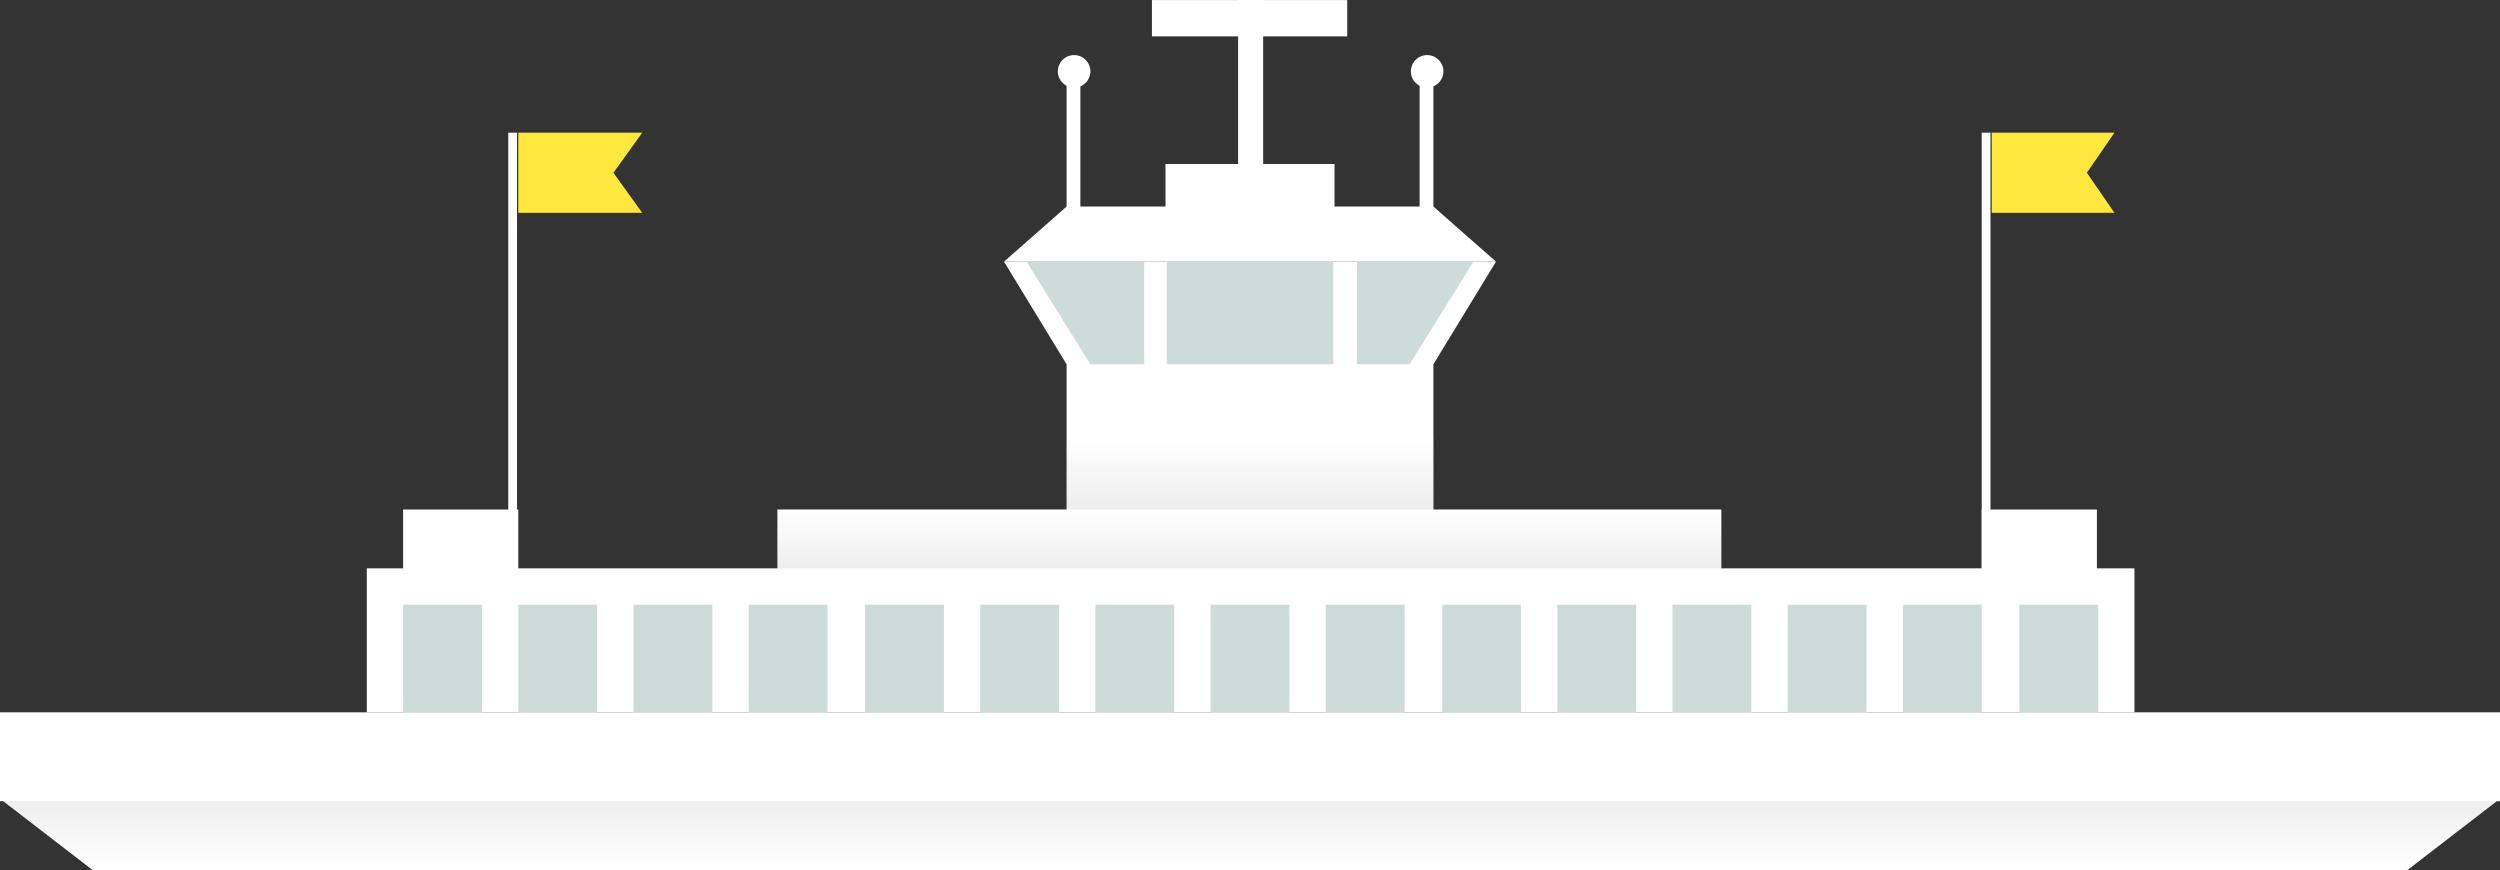 <?xml version="1.0" encoding="utf-8"?>
<!-- Generator: Adobe Illustrator 19.2.1, SVG Export Plug-In . SVG Version: 6.00 Build 0)  -->
<svg version="1.1" id="Lager_1" xmlns="http://www.w3.org/2000/svg" xmlns:xlink="http://www.w3.org/1999/xlink" x="0px" y="0px"
	 viewBox="0 0 199.7 69.5" style="enable-background:new 0 0 199.7 69.5;" xml:space="preserve">
<rect x="0" y="0" width="199.7" height="69.5" fill="#333333" stroke="none"/>
<style type="text/css">
	.st0{fill:#FFFFFF;}
	.st1{fill:#CDDCD9;}
	.st2{opacity:0.15;fill:url(#SVGID_1_);}
	.st3{opacity:0.15;fill:url(#SVGID_2_);}
	.st4{fill:#FFE83E;}
	.st5{opacity:0.15;fill:url(#SVGID_3_);}
</style>
<rect x="32.2" y="40.7" class="st0" width="9.2" height="6.7"/>
<rect x="158.3" y="40.7" class="st0" width="9.2" height="6.7"/>
<polygon class="st0" points="80.2,20.9 85.2,29.1 85.2,45.5 114.5,45.5 114.5,29.1 119.5,20.9 "/>
<g>
	<rect x="93.2" y="20.9" class="st1" width="13.3" height="8.2"/>
	<polygon class="st1" points="108.4,29.1 108.4,20.9 117.7,20.9 112.6,29.1 	"/>
	<polygon class="st1" points="91.4,29.1 91.4,20.9 82,20.9 87.1,29.1 	"/>
</g>
<polygon class="st0" points="80.2,20.9 119.5,20.9 114.5,16.5 85.2,16.5 "/>
<rect x="98.4" y="-6.3" transform="matrix(4.483151e-11 1 -1 4.483151e-11 101.316 -98.394)" class="st0" width="2.9" height="15.6"/>
<rect x="98.9" y="0" class="st0" width="2" height="13.8"/>
<rect x="85.2" y="6.3" class="st0" width="1.1" height="12.1"/>
<rect x="113.4" y="6.3" class="st0" width="1.1" height="12.1"/>
<circle class="st0" cx="85.8" cy="5.7" r="1.3"/>
<circle class="st0" cx="114" cy="5.7" r="1.3"/>
<rect x="93.1" y="13.1" class="st0" width="13.5" height="6.1"/>
<rect x="62.1" y="40.7" class="st0" width="75.4" height="4.8"/>
<linearGradient id="SVGID_1_" gradientUnits="userSpaceOnUse" x1="99.856" y1="45.495" x2="99.856" y2="40.686">
	<stop  offset="0" style="stop-color:#8C8C8C"/>
	<stop  offset="1" style="stop-color:#FFFFFF"/>
</linearGradient>
<rect x="62.1" y="40.7" class="st2" width="75.4" height="4.8"/>
<linearGradient id="SVGID_2_" gradientUnits="userSpaceOnUse" x1="99.855" y1="40.686" x2="99.855" y2="34.914">
	<stop  offset="0" style="stop-color:#8C8C8C"/>
	<stop  offset="1" style="stop-color:#FFFFFF"/>
</linearGradient>
<rect x="85.2" y="34.9" class="st3" width="29.3" height="5.8"/>
<polygon class="st4" points="41.4,17 51.3,17 49,13.8 51.3,10.6 41.4,10.6 "/>
<rect x="40.6" y="10.6" class="st0" width="0.7" height="34.9"/>
<polygon class="st4" points="159.1,17 168.9,17 166.7,13.8 168.9,10.6 159.1,10.6 "/>
<rect x="158.3" y="10.6" class="st0" width="0.7" height="34.9"/>
<rect x="29.3" y="45.4" class="st0" width="141.2" height="11.5"/>
<g>
	<rect x="78.3" y="48.3" class="st1" width="6.3" height="8.6"/>
	<rect x="105.9" y="48.3" class="st1" width="6.3" height="8.6"/>
	<rect x="115.2" y="48.3" class="st1" width="6.3" height="8.6"/>
	<rect x="32.2" y="48.3" class="st1" width="6.3" height="8.6"/>
	<rect x="69.1" y="48.3" class="st1" width="6.3" height="8.6"/>
	<rect x="87.5" y="48.3" class="st1" width="6.3" height="8.6"/>
	<rect x="96.7" y="48.3" class="st1" width="6.3" height="8.6"/>
	<rect x="59.8" y="48.3" class="st1" width="6.3" height="8.6"/>
	<rect x="50.6" y="48.3" class="st1" width="6.3" height="8.6"/>
	<rect x="41.4" y="48.3" class="st1" width="6.3" height="8.6"/>
	<rect x="161.3" y="48.3" class="st1" width="6.3" height="8.6"/>
	<rect x="152" y="48.3" class="st1" width="6.3" height="8.6"/>
	<rect x="142.8" y="48.3" class="st1" width="6.3" height="8.6"/>
	<rect x="133.6" y="48.3" class="st1" width="6.3" height="8.6"/>
	<rect x="124.4" y="48.3" class="st1" width="6.3" height="8.6"/>
</g>
<polygon class="st0" points="192.3,69.5 7.4,69.5 0,63.8 199.7,63.8 "/>
<linearGradient id="SVGID_3_" gradientUnits="userSpaceOnUse" x1="99.855" y1="63.844" x2="99.855" y2="69.54">
	<stop  offset="0" style="stop-color:#8C8C8C"/>
	<stop  offset="1" style="stop-color:#FFFFFF"/>
</linearGradient>
<polygon class="st5" points="192.3,69.5 7.4,69.5 0,63.8 199.7,63.8 "/>
<rect y="56.9" class="st0" width="199.7" height="7.1"/>
</svg>
